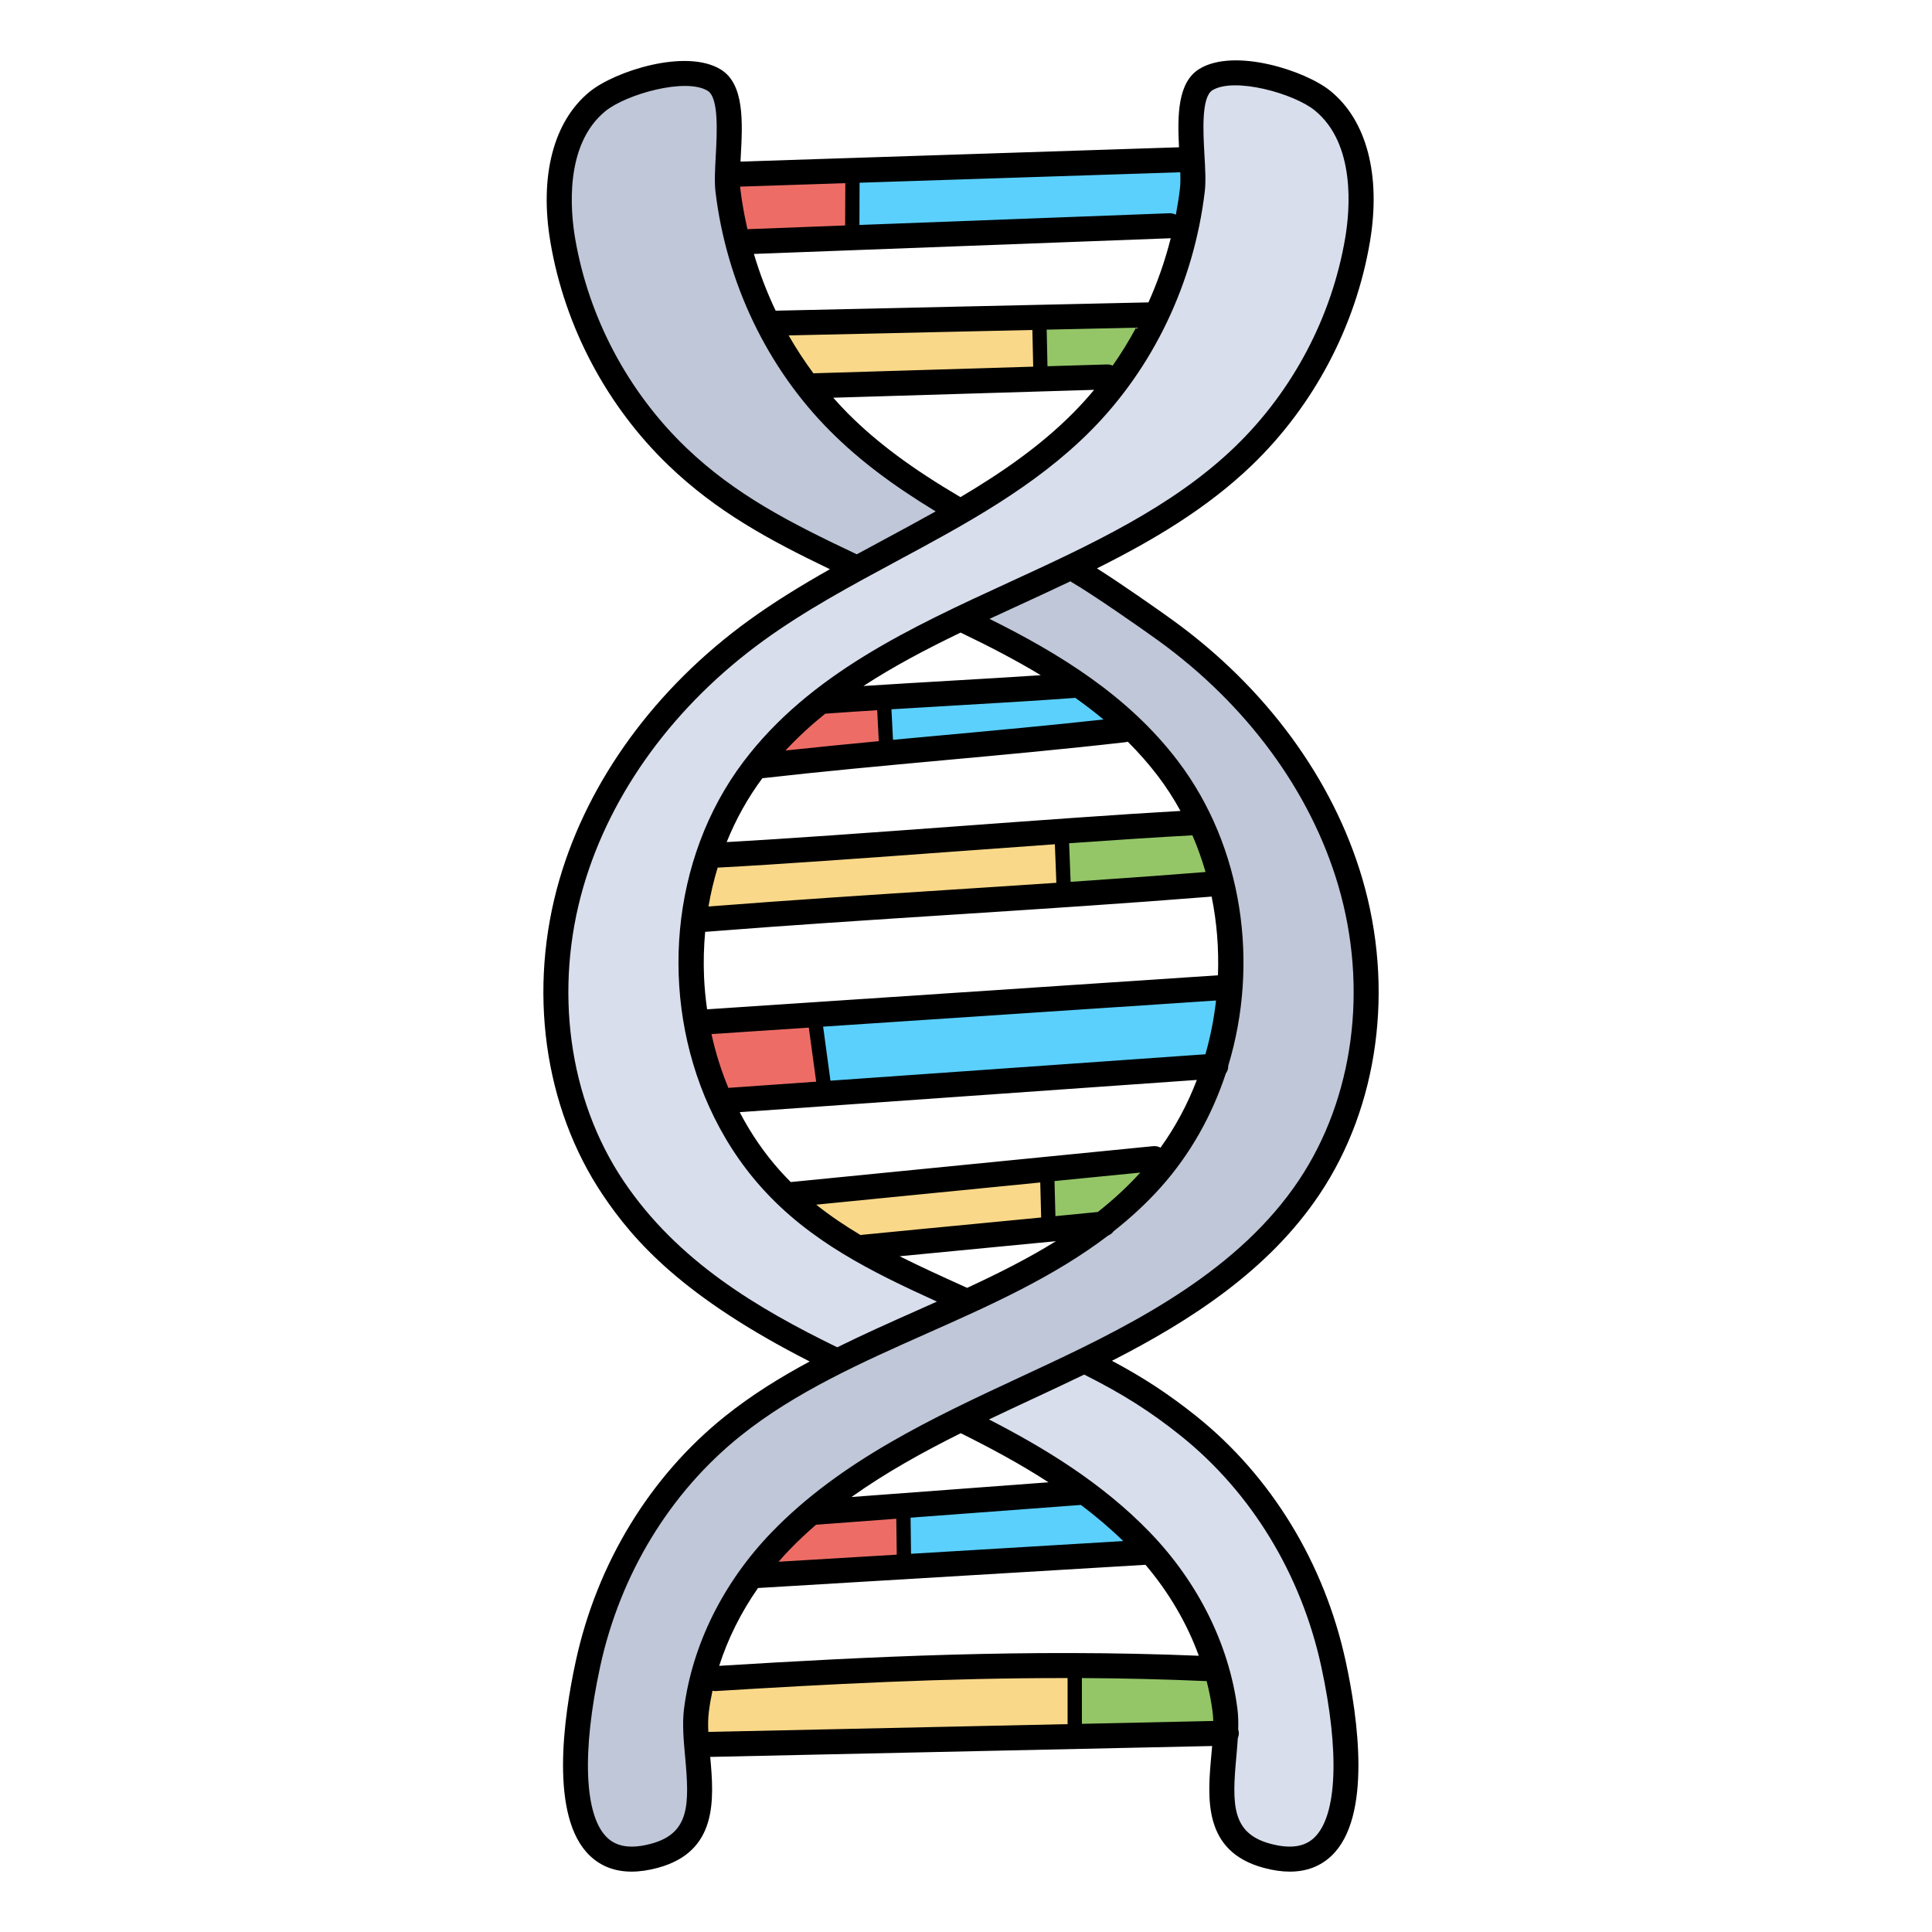 <?xml version="1.0" encoding="UTF-8"?>
<svg width="64px" height="64px" viewBox="0 0 64 64" version="1.1" xmlns="http://www.w3.org/2000/svg" xmlns:xlink="http://www.w3.org/1999/xlink">
    <title>250DE21C-6DBF-4BA0-A1B1-FFA782412C7A</title>
    <g id="A-:-Browse-Books" stroke="none" stroke-width="1" fill="none" fill-rule="evenodd">
        <g id="G-01-SC-BrowseBooks" transform="translate(-22, -453)" fill-rule="nonzero">
            <g id="Screens/LandingPages/BrowseBooks">
                <g id="Elements/List/Books/BrowseBooks" transform="translate(0, 420)">
                    <g id="Icon" transform="translate(16, 15)">
                        <g id="Book-Cover">
                            <g id="Icon" transform="translate(6, 18)">
                                <g id="Biology">
                                    <g id="Graphics" transform="translate(18, 2)">
                                        <path d="M9.58,42.946 L9.735,43.022 L9.89,42.946 C10.735,42.528 11.583,42.149 12.524,41.732 L13.892,41.121 L13.183,40.798 C10.979,39.793 9.03,38.822 7.494,37.112 C6.812,36.352 6.245,35.477 5.809,34.509 L5.761,34.403 C4.17,30.774 4.616,26.485 6.909,23.444 C9.045,20.613 12.363,19.086 15.574,17.608 C18.257,16.375 21.031,15.1 23.145,13.063 C25.118,11.163 26.455,8.629 26.911,5.928 C27.072,4.97 27.284,2.608 25.771,1.382 C25.165,0.89 23.86,0.476 22.922,0.476 C22.529,0.476 22.212,0.547 21.981,0.689 C21.469,1.002 21.481,1.949 21.549,3.154 C21.572,3.569 21.597,3.998 21.561,4.299 C21.212,7.242 19.905,9.985 17.882,12.022 C16.071,13.842 13.773,15.078 11.551,16.273 C10.04,17.085 8.478,17.925 7.076,18.944 C4.084,21.118 1.923,24.071 0.993,27.26 C-0.028,30.76 0.484,34.519 2.363,37.316 C4.216,40.072 6.926,41.651 9.58,42.946 Z" id="Path" fill="#D8DEEC"></path>
                                        <path d="M22.657,55.492 L22.654,55.553 C22.641,55.773 22.621,55.991 22.603,56.177 C22.478,57.552 22.349,58.973 23.986,59.415 C24.252,59.487 24.5,59.523 24.722,59.523 C25.149,59.523 25.504,59.391 25.78,59.129 C26.64,58.309 26.761,56.122 26.111,53.129 C25.432,49.996 23.734,47.21 21.333,45.287 C20.308,44.466 19.363,43.867 18.073,43.221 L17.918,43.143 L17.762,43.218 C17.482,43.354 17.205,43.487 16.929,43.616 C16.719,43.715 16.508,43.813 16.297,43.911 L16.05,44.026 C15.571,44.249 15.09,44.474 14.609,44.703 L13.969,45.009 L14.6,45.334 C16.165,46.138 18.176,47.284 19.842,49.009 C21.384,50.607 22.378,52.607 22.641,54.642 C22.664,54.82 22.673,55.024 22.666,55.282 L22.665,55.337 L22.68,55.389 C22.682,55.398 22.685,55.405 22.686,55.412 C22.686,55.421 22.685,55.429 22.682,55.436 L22.657,55.492 Z" id="Path" fill="#D8DEEC"></path>
                                        <path d="M22.201,33.257 L22.269,33.021 C22.438,32.431 22.56,31.812 22.632,31.182 L22.679,30.764 L8.868,31.684 L9.205,34.173 L22.201,33.257 Z" id="Path" fill="#5BD0FC"></path>
                                        <path d="M20.794,5.426 L21.211,5.635 L21.297,5.176 C21.357,4.856 21.403,4.564 21.436,4.286 C21.454,4.141 21.458,3.958 21.449,3.695 L21.438,3.344 L10.125,3.713 L10.116,5.816 L20.76,5.416 C20.772,5.416 20.785,5.421 20.794,5.426 Z" id="Path" fill="#5BD0FC"></path>
                                        <path d="M19.454,48.799 C19.024,48.38 18.542,47.967 18.02,47.572 L17.914,47.492 L11.809,47.949 L11.829,49.568 L11.862,49.62 L11.937,49.839 L20.024,49.354 L19.454,48.799 Z" id="Path" fill="#5BD0FC"></path>
                                        <path d="M17.723,20.758 L17.596,20.767 C16.311,20.861 15.012,20.938 13.755,21.012 L13.471,21.029 C12.826,21.066 12.17,21.105 11.509,21.145 L11.16,21.166 L11.25,22.893 L11.615,22.858 C12.075,22.814 12.533,22.772 12.988,22.731 L13.246,22.707 C15.008,22.545 16.83,22.377 18.592,22.184 L19.41,22.094 L18.78,21.565 C18.491,21.323 18.18,21.083 17.826,20.831 L17.723,20.758 Z" id="Path" fill="#5BD0FC"></path>
                                        <path d="M8.803,48.243 C8.486,48.517 8.181,48.804 7.898,49.097 C7.78,49.219 7.659,49.352 7.527,49.503 L6.979,50.135 L12.061,49.831 L12.038,47.932 L8.891,48.168 L8.803,48.243 Z" id="Path" fill="#ED6D66"></path>
                                        <path d="M9.201,21.299 L9.115,21.368 C8.627,21.761 8.172,22.183 7.762,22.622 L7.12,23.313 L8.058,23.211 C8.937,23.117 9.889,23.021 11.145,22.901 L11.48,22.869 L11.39,21.153 L11.035,21.175 C10.488,21.21 9.9,21.248 9.31,21.292 L9.201,21.299 Z" id="Path" fill="#ED6D66"></path>
                                        <path d="M6.417,5.671 L6.483,5.955 L10.346,5.808 L10.355,3.706 L6.134,3.843 L6.176,4.301 C6.231,4.752 6.312,5.213 6.417,5.671 Z" id="Path" fill="#ED6D66"></path>
                                        <path d="M5.804,34.173 L5.901,34.406 L9.436,34.157 L9.098,31.669 L5.139,31.932 L5.226,32.33 C5.364,32.961 5.558,33.581 5.804,34.173 Z" id="Path" fill="#ED6D66"></path>
                                        <path d="M5.707,53.667 C5.702,53.667 5.697,53.668 5.693,53.668 C5.689,53.667 5.335,53.585 5.335,53.585 L5.259,53.933 C5.208,54.169 5.165,54.413 5.133,54.659 C5.107,54.864 5.1,55.102 5.113,55.388 L5.128,55.731 L17.717,55.459 L17.717,53.236 L17.232,53.236 C13.073,53.236 9.103,53.459 5.707,53.667 Z" id="Path" fill="#F9D889"></path>
                                        <path d="M13.429,27.829 L13.58,27.82 C14.715,27.747 15.865,27.672 17.016,27.596 L17.357,27.573 L17.281,25.591 L16.918,25.617 C15.866,25.692 14.77,25.772 13.689,25.851 C10.931,26.054 7.805,26.283 5.755,26.39 L5.509,26.402 L5.437,26.639 C5.305,27.072 5.199,27.52 5.122,27.969 L5.046,28.415 L5.496,28.38 C8.104,28.175 10.811,27.999 13.429,27.829 Z" id="Path" fill="#F9D889"></path>
                                        <path d="M10.447,39.284 L10.593,39.255 C11.602,39.155 12.675,39.051 13.759,38.947 L14.565,38.87 C15.128,38.816 15.69,38.762 16.246,38.708 L16.85,38.65 L16.801,36.784 L8.143,37.641 L8.819,38.18 C9.274,38.544 9.769,38.882 10.331,39.215 L10.447,39.284 Z" id="Path" fill="#F9D889"></path>
                                        <path d="M8.663,10.576 L8.773,10.723 L16.584,10.487 L16.544,8.572 L7.527,8.773 L7.82,9.286 C8.074,9.731 8.358,10.165 8.663,10.576 Z" id="Path" fill="#F9D889"></path>
                                        <path d="M22.516,54.658 C22.473,54.317 22.404,53.962 22.313,53.602 L22.248,53.35 L21.988,53.338 C20.647,53.277 19.29,53.244 17.84,53.237 L17.486,53.235 L17.486,55.463 L22.549,55.354 L22.542,55.002 C22.539,54.879 22.53,54.762 22.516,54.658 Z" id="Path" fill="#94C668"></path>
                                        <path d="M17.051,25.606 L17.13,27.587 L17.49,27.563 C19.269,27.442 20.69,27.338 21.964,27.236 L22.393,27.203 L22.273,26.788 C22.149,26.358 21.997,25.935 21.823,25.531 L21.725,25.307 L21.481,25.32 C20.241,25.386 18.644,25.495 17.391,25.583 L17.051,25.606 Z" id="Path" fill="#94C668"></path>
                                        <path d="M18.584,38.425 C19.125,37.998 19.6,37.557 20.034,37.079 L20.648,36.402 L16.572,36.807 L16.621,38.673 L18.503,38.489 L18.584,38.425 Z" id="Path" fill="#94C668"></path>
                                        <path d="M18.712,10.432 L18.978,10.553 L19.146,10.314 C19.43,9.91 19.698,9.475 19.942,9.022 L20.229,8.49 L16.314,8.577 L16.355,10.494 L18.688,10.425 C18.694,10.425 18.702,10.427 18.712,10.432 Z" id="Path" fill="#94C668"></path>
                                        <path d="M20.745,23.429 C22.76,26.087 23.375,29.832 22.352,33.2 L22.335,33.254 L22.337,33.311 C22.337,33.326 22.332,33.34 22.323,33.354 L22.291,33.398 L22.273,33.45 C21.817,34.834 21.115,36.062 20.189,37.098 C19.746,37.593 19.25,38.055 18.673,38.51 L18.632,38.542 L18.603,38.584 C18.598,38.591 18.589,38.597 18.579,38.601 L18.534,38.619 L18.495,38.649 C16.723,40.001 14.614,40.939 12.573,41.846 C10.407,42.809 8.167,43.805 6.318,45.287 C3.916,47.21 2.219,49.996 1.539,53.129 C0.888,56.122 1.009,58.309 1.871,59.13 C2.146,59.39 2.502,59.523 2.928,59.523 C3.149,59.523 3.397,59.486 3.664,59.415 C5.3,58.973 5.171,57.552 5.046,56.168 C4.998,55.643 4.95,55.101 5.009,54.641 C5.271,52.608 6.265,50.607 7.808,49.009 C10.058,46.678 13.078,45.272 15.997,43.912 C16.29,43.776 16.584,43.639 16.876,43.502 C19.903,42.08 23.301,40.312 25.321,37.291 C27.193,34.49 27.697,30.729 26.669,27.232 C25.732,24.045 23.565,21.096 20.568,18.929 C19.941,18.475 18.407,17.409 17.684,16.985 L17.504,16.845 L17.308,16.938 C16.756,17.202 16.198,17.46 15.628,17.722 L15.563,17.752 C15.25,17.896 14.94,18.039 14.631,18.182 L13.969,18.491 L14.623,18.816 C16.707,19.852 19.064,21.21 20.745,23.429 Z" id="Path" fill="#BFC7D8"></path>
                                        <path d="M4.486,13.082 C6.167,14.694 8.083,15.665 10.232,16.68 L10.394,16.757 L10.551,16.671 C10.865,16.5 11.179,16.33 11.491,16.163 C12.006,15.886 12.589,15.572 13.167,15.248 L13.691,14.953 L13.177,14.641 C11.749,13.772 10.659,12.942 9.748,12.03 C7.721,9.999 6.408,7.259 6.052,4.316 C6.016,4.021 6.038,3.609 6.063,3.168 C6.127,1.964 6.136,1.018 5.625,0.706 C5.394,0.566 5.08,0.495 4.691,0.495 C3.75,0.495 2.443,0.913 1.836,1.408 C0.327,2.636 0.543,4.998 0.705,5.957 C1.167,8.656 2.509,11.186 4.486,13.082 Z" id="Path" fill="#BFC7D8"></path>
                                        <path d="M21.631,44.914 C20.733,44.195 19.889,43.639 18.835,43.078 C21.41,41.763 24.02,40.093 25.717,37.555 C27.668,34.639 28.195,30.729 27.126,27.098 C26.159,23.81 23.929,20.771 20.847,18.543 C20.298,18.146 19.139,17.337 18.338,16.828 C20.194,15.901 21.986,14.841 23.476,13.406 C25.522,11.435 26.908,8.808 27.381,6.008 C27.752,3.808 27.274,1.987 26.071,1.012 C25.237,0.335 22.885,-0.423 21.732,0.282 C21.006,0.726 21.003,1.831 21.056,2.879 L6.53,3.353 C6.532,3.301 6.535,3.249 6.538,3.196 C6.6,2.065 6.669,0.784 5.872,0.299 C4.718,-0.403 2.368,0.359 1.534,1.038 C0.333,2.016 -0.14,3.838 0.236,6.037 C0.714,8.837 2.107,11.461 4.156,13.427 C5.734,14.94 7.456,15.879 9.492,16.856 C8.568,17.379 7.655,17.934 6.796,18.558 C3.719,20.793 1.496,23.836 0.535,27.127 C-0.525,30.76 0.01,34.668 1.967,37.581 C2.999,39.117 4.627,40.964 8.822,43.101 C7.838,43.629 6.889,44.218 6.019,44.915 C3.533,46.906 1.777,49.787 1.073,53.028 C0.67,54.885 0.195,58.192 1.542,59.475 C1.91,59.825 2.372,60 2.922,60 C3.19,60 3.479,59.958 3.788,59.875 C5.781,59.338 5.655,57.611 5.527,56.2 L22.154,55.839 C22.146,55.936 22.137,56.034 22.128,56.134 C21.999,57.558 21.838,59.33 23.862,59.875 C24.171,59.959 24.46,60 24.728,60 C25.278,60 25.741,59.825 26.108,59.475 C27.456,58.192 26.981,54.885 26.577,53.028 C25.873,49.787 24.117,46.905 21.631,44.914 Z M13.816,14.468 C12.205,13.519 11.05,12.66 10.086,11.694 C9.919,11.526 9.759,11.352 9.602,11.175 L18.244,10.914 C18.022,11.182 17.788,11.439 17.543,11.686 C16.452,12.784 15.163,13.67 13.816,14.468 Z M16.199,8.931 L16.226,10.146 L8.945,10.366 C8.648,9.965 8.374,9.546 8.125,9.111 L16.199,8.931 Z M18.858,10.112 C18.802,10.086 18.74,10.071 18.674,10.073 L16.699,10.132 L16.673,8.92 L19.633,8.855 C19.399,9.289 19.141,9.71 18.858,10.112 Z M20.044,8.017 L7.695,8.292 C7.407,7.689 7.166,7.06 6.974,6.412 L20.778,5.892 C20.78,5.892 20.781,5.892 20.782,5.892 C20.598,6.624 20.349,7.335 20.044,8.017 Z M21.087,4.243 C21.053,4.536 21.006,4.825 20.952,5.112 C20.891,5.081 20.821,5.062 20.747,5.064 L10.47,5.452 L10.475,4.053 L21.098,3.707 C21.105,3.915 21.105,4.101 21.087,4.243 Z M9.996,5.469 L6.76,5.592 C6.66,5.153 6.579,4.709 6.525,4.259 C6.522,4.235 6.52,4.208 6.518,4.182 L10.002,4.068 L9.996,5.469 Z M4.73,12.829 C2.807,10.985 1.501,8.523 1.052,5.897 C0.899,5 0.69,2.794 2.057,1.68 C2.746,1.12 4.715,0.565 5.441,1.007 C5.815,1.234 5.752,2.387 5.711,3.151 C5.686,3.604 5.663,4.031 5.702,4.358 C6.068,7.379 7.417,10.192 9.5,12.279 C10.433,13.214 11.526,14.048 12.995,14.941 C12.439,15.253 11.879,15.554 11.325,15.853 C11.012,16.021 10.697,16.191 10.383,16.362 C8.177,15.321 6.355,14.388 4.73,12.829 Z M2.655,37.119 C0.833,34.407 0.338,30.759 1.33,27.359 C2.239,24.243 4.353,21.356 7.283,19.228 C8.664,18.225 10.216,17.39 11.717,16.582 C13.964,15.374 16.288,14.124 18.131,12.269 C20.208,10.178 21.551,7.362 21.91,4.341 C21.949,4.014 21.925,3.586 21.899,3.133 C21.856,2.37 21.791,1.216 22.164,0.989 C22.889,0.545 24.86,1.096 25.55,1.655 C26.92,2.766 26.715,4.973 26.564,5.87 C26.121,8.497 24.82,10.961 22.901,12.809 C20.831,14.804 18.084,16.067 15.428,17.289 C12.178,18.784 8.818,20.33 6.628,23.232 C4.19,26.465 3.842,31.004 5.487,34.652 C5.488,34.653 5.488,34.653 5.488,34.654 C5.928,35.629 6.509,36.541 7.232,37.346 C8.833,39.129 10.867,40.129 13.037,41.117 C12.819,41.215 12.6,41.312 12.381,41.41 C11.501,41.801 10.61,42.198 9.735,42.631 C7.11,41.349 4.448,39.788 2.655,37.119 Z M14.039,40.662 L13.91,40.604 C13.19,40.278 12.483,39.957 11.801,39.615 C12.716,39.526 13.663,39.435 14.611,39.344 C15.407,39.268 16.203,39.192 16.979,39.116 C16.056,39.689 15.066,40.186 14.039,40.662 Z M16.46,37.171 L16.49,38.331 C15.845,38.394 15.188,38.457 14.532,38.52 C13.171,38.65 11.81,38.781 10.547,38.906 C10.534,38.907 10.522,38.911 10.51,38.914 C9.995,38.608 9.502,38.276 9.038,37.906 L16.46,37.171 Z M18.366,38.149 C17.909,38.194 17.44,38.24 16.962,38.286 L16.932,37.124 L19.774,36.843 C19.338,37.323 18.866,37.754 18.366,38.149 Z M20.443,36.018 C20.372,35.978 20.289,35.96 20.202,35.968 L8.195,37.157 C8.077,37.039 7.961,36.918 7.848,36.792 C7.322,36.207 6.873,35.55 6.503,34.842 L21.647,33.774 C21.34,34.58 20.935,35.334 20.443,36.018 Z M5.773,26.741 C7.771,26.637 10.79,26.416 13.714,26.201 C14.796,26.122 15.892,26.042 16.944,25.967 L16.993,27.244 C15.842,27.322 14.692,27.396 13.558,27.469 C10.886,27.642 8.129,27.82 5.469,28.029 C5.544,27.59 5.646,27.16 5.773,26.741 Z M8.793,32.041 L9.037,33.832 L6.128,34.037 C5.892,33.468 5.704,32.872 5.569,32.255 L8.793,32.041 Z M21.931,32.924 L9.51,33.799 L9.267,32.009 L22.283,31.143 C22.214,31.752 22.096,32.348 21.931,32.924 Z M5.423,31.435 C5.373,31.08 5.338,30.721 5.322,30.358 C5.301,29.856 5.315,29.359 5.359,28.869 C8.068,28.654 10.883,28.472 13.611,28.296 C16.429,28.114 19.342,27.925 22.137,27.701 C22.308,28.543 22.38,29.419 22.346,30.308 L5.423,31.435 Z M17.466,27.212 L17.416,25.934 C18.957,25.825 20.379,25.731 21.5,25.671 C21.67,26.064 21.815,26.47 21.936,26.886 C20.468,27.003 18.968,27.111 17.466,27.212 Z M13.653,25.376 C10.898,25.578 8.054,25.786 6.072,25.895 C6.378,25.137 6.774,24.425 7.254,23.78 C9.214,23.556 11.261,23.368 13.242,23.186 C15.243,23.003 17.311,22.813 19.294,22.585 C19.317,22.582 19.338,22.577 19.36,22.57 C19.717,22.928 20.055,23.308 20.365,23.717 C20.639,24.079 20.885,24.462 21.105,24.863 C19.122,24.975 16.347,25.178 13.653,25.376 Z M9.336,21.642 C9.909,21.6 10.484,21.562 11.058,21.526 L11.111,22.552 C10.078,22.65 9.041,22.751 8.02,22.862 C8.43,22.421 8.87,22.017 9.336,21.642 Z M13.166,22.361 C12.642,22.409 12.113,22.458 11.582,22.507 L11.53,21.496 C12.19,21.455 12.846,21.417 13.492,21.379 C14.841,21.3 16.236,21.219 17.622,21.118 C17.942,21.346 18.253,21.583 18.554,21.834 C16.778,22.029 14.946,22.198 13.166,22.361 Z M13.444,20.552 C12.512,20.606 11.559,20.663 10.603,20.725 C11.605,20.07 12.691,19.5 13.821,18.955 C14.715,19.384 15.614,19.845 16.477,20.367 C15.456,20.434 14.437,20.494 13.444,20.552 Z M3.572,59.075 C2.918,59.252 2.44,59.186 2.113,58.874 C1.355,58.152 1.268,56.033 1.882,53.204 C2.546,50.148 4.199,47.433 6.537,45.561 C8.351,44.108 10.571,43.121 12.717,42.167 C14.785,41.248 16.905,40.304 18.709,38.929 C18.783,38.899 18.845,38.849 18.891,38.786 C19.446,38.348 19.971,37.869 20.451,37.332 C21.432,36.235 22.152,34.942 22.607,33.56 C22.661,33.488 22.691,33.398 22.688,33.302 C23.713,29.926 23.181,26.061 21.025,23.217 C19.381,21.048 17.089,19.649 14.779,18.501 C15.108,18.348 15.44,18.195 15.774,18.042 C16.334,17.784 16.898,17.524 17.46,17.256 C17.471,17.265 17.481,17.273 17.493,17.281 C18.201,17.694 19.735,18.761 20.362,19.214 C23.296,21.335 25.416,24.218 26.331,27.332 C27.331,30.73 26.844,34.38 25.028,37.095 C23.06,40.039 19.711,41.781 16.727,43.184 C16.436,43.321 16.143,43.457 15.849,43.594 C12.9,44.967 9.85,46.387 7.555,48.765 C5.96,50.418 4.932,52.489 4.66,54.597 C4.595,55.098 4.647,55.663 4.697,56.209 C4.838,57.76 4.859,58.728 3.572,59.075 Z M5.482,54.703 C5.511,54.47 5.552,54.239 5.602,54.007 C5.632,54.015 5.663,54.019 5.695,54.019 C5.704,54.019 5.712,54.019 5.721,54.018 C9.398,53.793 13.272,53.583 17.365,53.588 L17.365,55.114 L5.464,55.372 C5.453,55.132 5.455,54.907 5.482,54.703 Z M17.839,53.588 C19.192,53.595 20.57,53.627 21.972,53.689 C22.058,54.025 22.124,54.363 22.168,54.703 C22.181,54.8 22.187,54.903 22.191,55.009 L17.839,55.104 L17.839,53.588 Z M5.824,53.183 C6.112,52.283 6.547,51.412 7.11,50.605 L19.946,49.836 C20.722,50.751 21.322,51.777 21.712,52.849 C16.02,52.614 10.747,52.881 5.824,53.183 Z M9.032,48.509 L11.691,48.31 L11.706,49.5 L7.792,49.734 C7.908,49.601 8.027,49.469 8.151,49.341 C8.432,49.049 8.727,48.773 9.032,48.509 Z M12.183,49.471 C12.182,49.468 12.181,49.464 12.179,49.461 L12.164,48.275 L17.807,47.853 C18.292,48.219 18.763,48.616 19.209,49.05 L12.183,49.471 Z M10.208,47.59 C11.336,46.786 12.567,46.104 13.826,45.477 C14.757,45.94 15.755,46.469 16.733,47.103 L10.208,47.59 Z M25.537,58.874 C25.21,59.186 24.733,59.252 24.078,59.075 C22.792,58.728 22.813,57.76 22.954,56.209 C22.972,55.999 22.992,55.786 23.004,55.575 C23.027,55.523 23.039,55.466 23.038,55.405 C23.037,55.366 23.029,55.328 23.017,55.291 C23.024,55.052 23.019,54.818 22.99,54.597 C22.718,52.489 21.69,50.418 20.095,48.765 C18.483,47.095 16.536,45.933 14.761,45.021 C15.24,44.792 15.721,44.567 16.199,44.345 C16.493,44.208 16.787,44.071 17.079,43.933 C17.355,43.804 17.634,43.671 17.915,43.535 C19.181,44.169 20.113,44.76 21.113,45.561 C23.451,47.433 25.104,50.148 25.768,53.204 C26.382,56.033 26.296,58.152 25.537,58.874 Z" id="Shape" fill="#000000"></path>
                                    </g>
                                </g>
                            </g>
                        </g>
                    </g>
                </g>
            </g>
        </g>
    </g>
</svg>